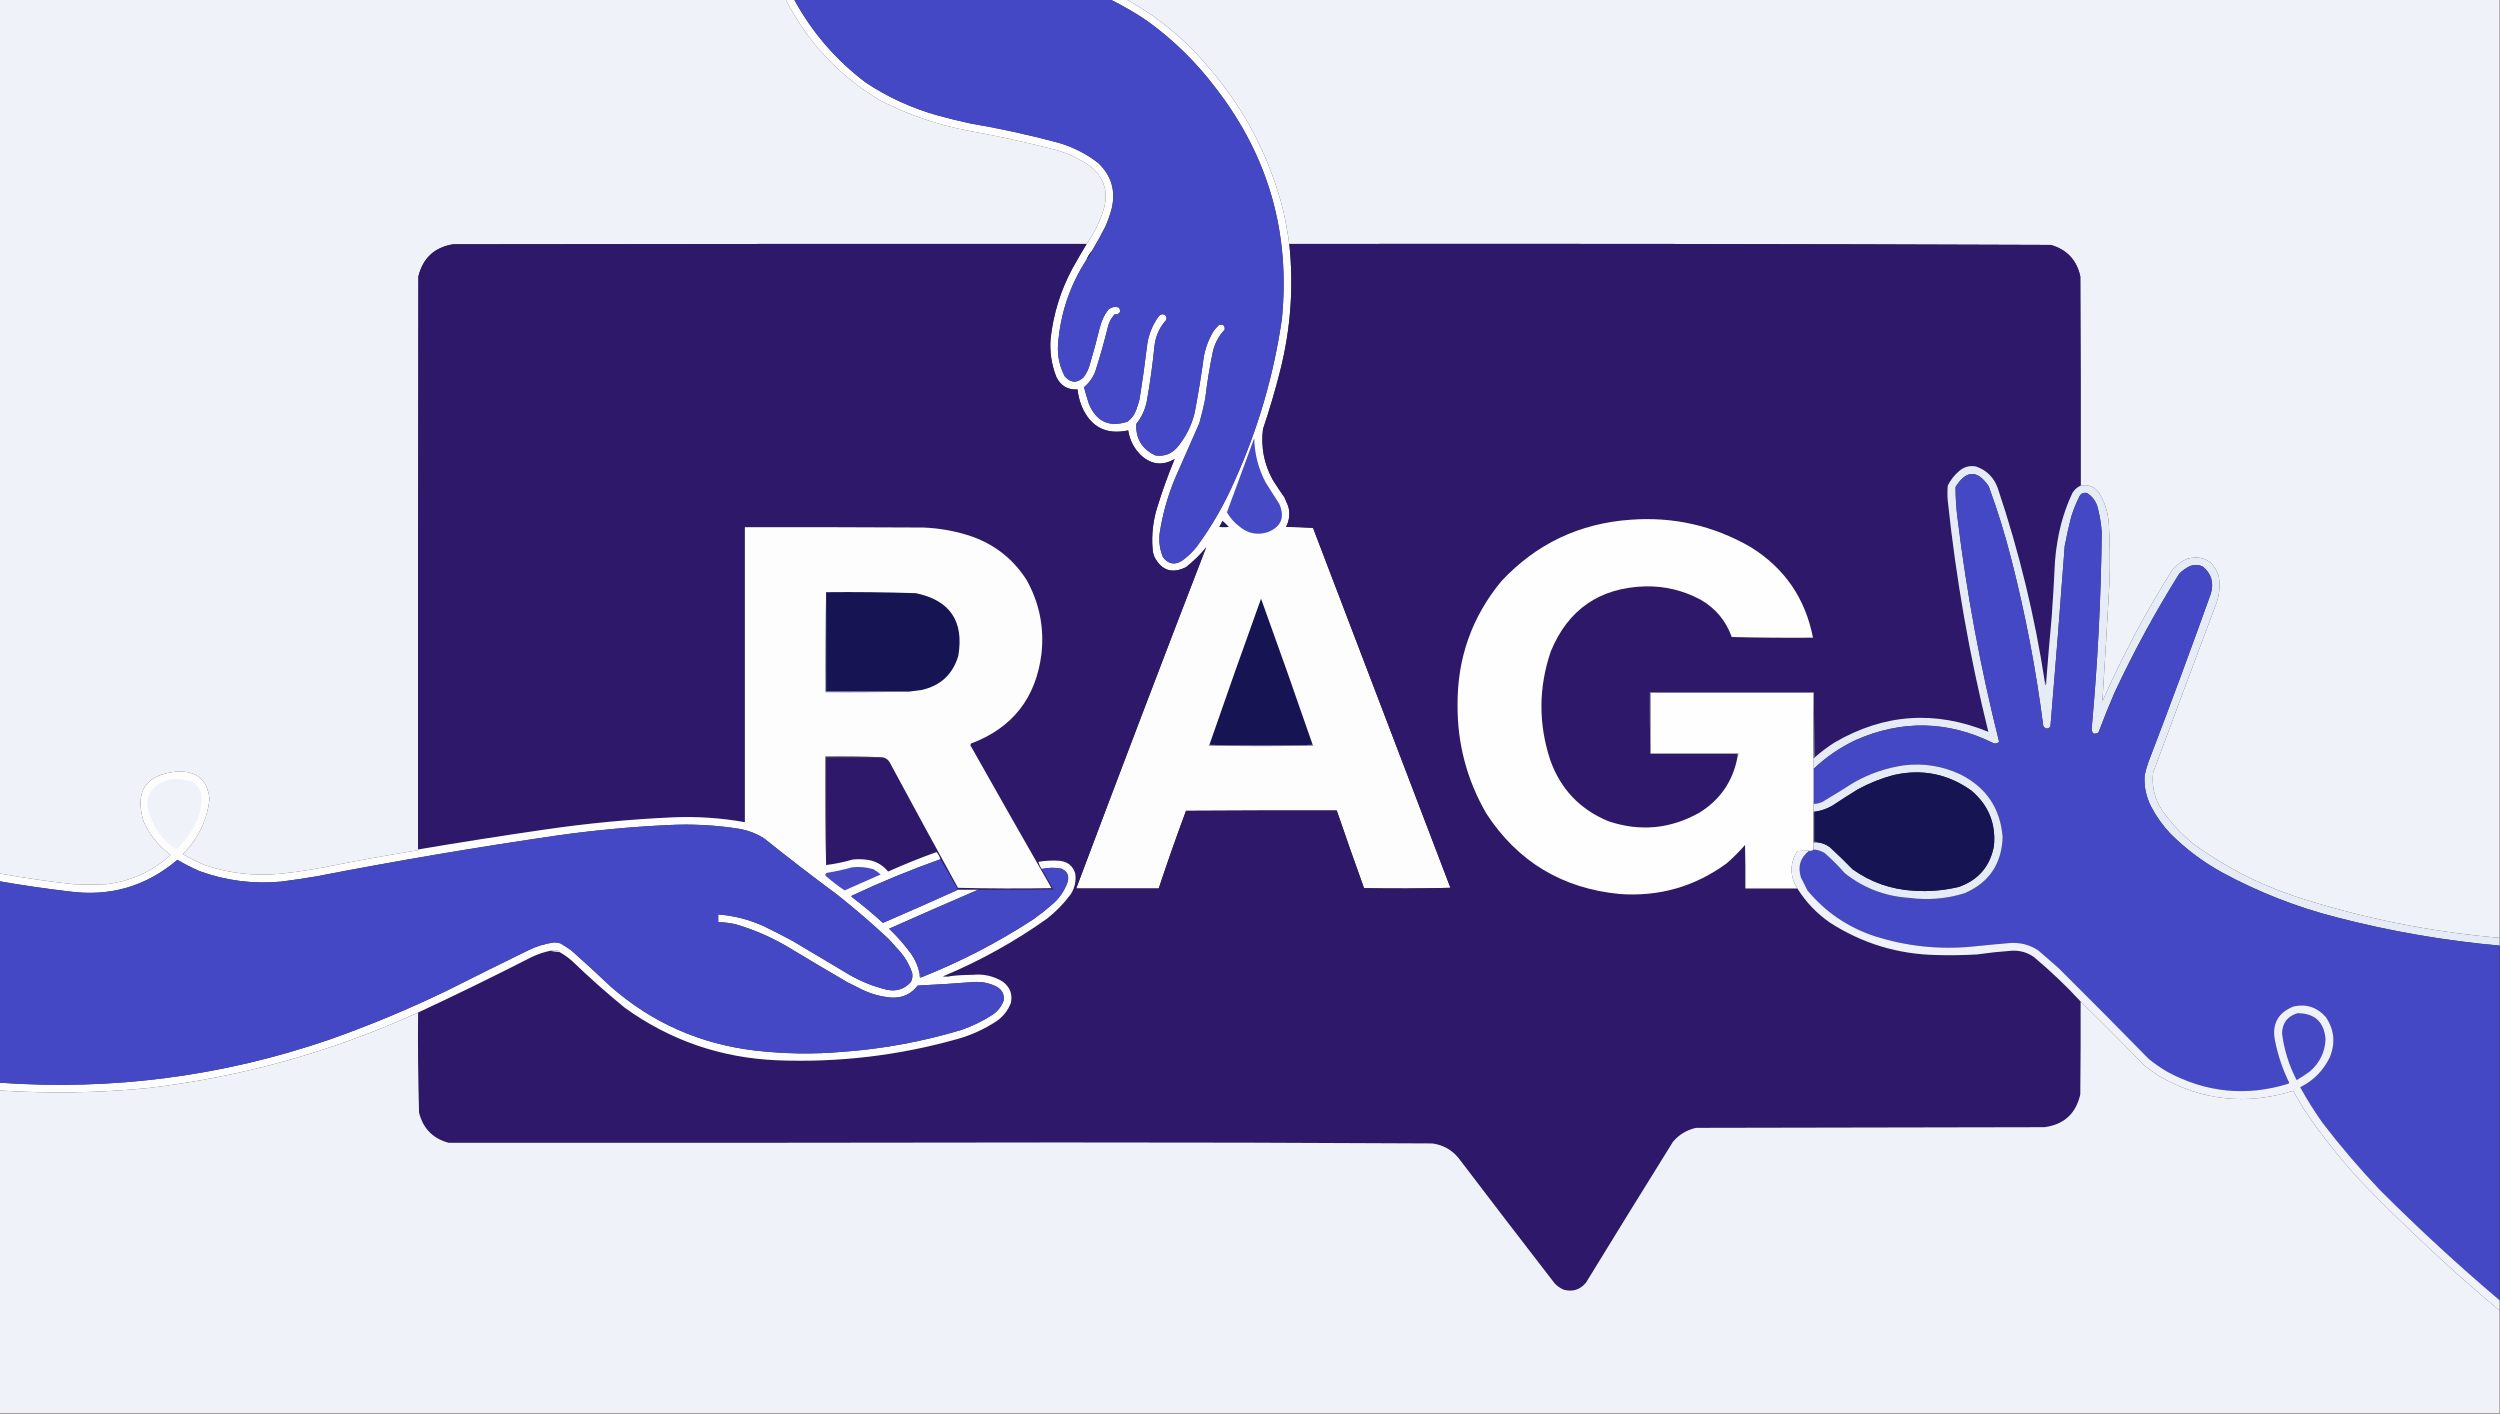 <?xml version="1.0" encoding="UTF-8"?>
<!DOCTYPE svg PUBLIC "-//W3C//DTD SVG 1.1//EN" "http://www.w3.org/Graphics/SVG/1.1/DTD/svg11.dtd">
<svg xmlns="http://www.w3.org/2000/svg" version="1.1" width="3848px" height="2176px" style="shape-rendering:geometricPrecision; text-rendering:geometricPrecision; image-rendering:optimizeQuality; fill-rule:evenodd; clip-rule:evenodd" xmlns:xlink="http://www.w3.org/1999/xlink">
<rect width="100%" height="100%" fill="#333333" stroke="none"/>
<g><path style="opacity:1" fill="#f0f2fa" d="M -0.5,-0.5 C 402.833,-0.5 806.167,-0.5 1209.5,-0.5C 1243.16,65.327 1291.82,117.161 1355.5,155C 1397.95,176.705 1442.61,192.039 1489.5,201C 1534.2,209.14 1578.54,218.807 1622.5,230C 1643.26,235.549 1662.26,244.549 1679.5,257C 1700.7,275.291 1706.87,297.791 1698,324.5C 1692.12,342.924 1683.62,359.924 1672.5,375.5C 1347.5,375.333 1022.5,375.5 697.5,376C 668.814,380.683 650.981,397.183 644,425.5C 643.5,719.5 643.333,1013.5 643.5,1307.5C 643.082,1308.22 642.416,1308.72 641.5,1309C 593.65,1316.77 545.983,1325.44 498.5,1335C 475.959,1339.2 453.292,1342.53 430.5,1345C 391.584,1348.64 353.584,1344.31 316.5,1332C 304.276,1327.22 292.609,1321.39 281.5,1314.5C 304.932,1291.13 318.599,1262.97 322.5,1230C 319.466,1200.81 303.132,1186.65 273.5,1187.5C 224.446,1191.71 206.946,1217.38 221,1264.5C 230.402,1285.24 244.235,1302.4 262.5,1316C 234.388,1341.39 201.388,1356.39 163.5,1361C 146.833,1361.67 130.167,1361.67 113.5,1361C 75.292,1356.85 37.292,1351.35 -0.5,1344.5C -0.5,896.167 -0.5,447.833 -0.5,-0.5 Z"/></g>
<g><path style="opacity:1" fill="#fdfdfe" d="M 1209.5,-0.5 C 1213.83,-0.5 1218.17,-0.5 1222.5,-0.5C 1249.9,49.754 1286.57,92.254 1332.5,127C 1367,149.957 1404.34,166.957 1444.5,178C 1460.72,182.472 1477.05,186.472 1493.5,190C 1538.3,197.626 1582.63,207.293 1626.5,219C 1650.06,225.449 1671.4,236.116 1690.5,251C 1710.88,270.477 1717.71,293.977 1711,321.5C 1708.6,330.381 1705.6,339.047 1702,347.5C 1695.32,360.876 1688.15,373.876 1680.5,386.5C 1677.08,390.323 1674.42,394.657 1672.5,399.5C 1646.67,439.314 1632.01,482.981 1628.5,530.5C 1627.43,547.889 1630.93,564.222 1639,579.5C 1648.37,589.747 1658.03,590.08 1668,580.5C 1672.05,575.058 1675.05,569.058 1677,562.5C 1682.8,542.949 1688.14,523.282 1693,503.5C 1695.43,493.804 1699.6,484.97 1705.5,477C 1710.44,472.568 1716.11,471.401 1722.5,473.5C 1725.82,480.389 1723.49,483.889 1715.5,484C 1711.18,488.797 1708.02,494.297 1706,500.5C 1700.11,524.412 1693.44,548.079 1686,571.5C 1682.23,581.24 1676.39,589.406 1668.5,596C 1670.74,604.481 1673.24,612.981 1676,621.5C 1687.56,649.005 1707.39,658.171 1735.5,649C 1741.87,644.284 1746.37,638.117 1749,630.5C 1750.87,625.228 1752.54,619.894 1754,614.5C 1758.58,585.925 1762.58,557.258 1766,528.5C 1768.56,513.486 1774.22,499.819 1783,487.5C 1786.83,482.786 1790.83,482.453 1795,486.5C 1795.67,488.5 1795.67,490.5 1795,492.5C 1784.77,503.84 1778.77,517.173 1777,532.5C 1774.12,561.326 1770.12,589.993 1765,618.5C 1762.34,631.154 1757,642.488 1749,652.5C 1747.88,675.055 1757.71,691.222 1778.5,701C 1791.92,702.875 1803.08,698.708 1812,688.5C 1825.22,672.722 1834.22,654.722 1839,634.5C 1844.41,605.953 1849.08,577.286 1853,548.5C 1855.65,534.525 1860.65,521.525 1868,509.5C 1870.46,506.035 1873.3,502.869 1876.5,500C 1882.79,498.622 1885.62,501.122 1885,507.5C 1876.15,516.865 1870.15,527.865 1867,540.5C 1861.88,564.979 1857.88,589.645 1855,614.5C 1852.47,626.944 1849.47,639.277 1846,651.5C 1833.67,679.5 1821.33,707.5 1809,735.5C 1797.55,762.848 1789.55,791.181 1785,820.5C 1783.46,833.322 1785.13,845.656 1790,857.5C 1798.18,868.336 1808.02,870.169 1819.5,863C 1827.96,856.872 1835.46,849.706 1842,841.5C 1865.49,809.547 1885.15,775.214 1901,738.5C 1936.51,659.629 1960.51,577.296 1973,491.5C 1986.29,359.427 1952.63,241.094 1872,136.5C 1841.75,96.254 1806.25,61.42 1765.5,32C 1747.59,19.878 1728.92,9.044 1709.5,-0.5C 1717.83,-0.5 1726.17,-0.5 1734.5,-0.5C 1782.99,26.459 1825.16,61.459 1861,104.5C 1916.05,168.248 1954.05,241.248 1975,323.5C 1978.86,340.72 1982.03,358.054 1984.5,375.5C 1991.33,440.62 1986.83,504.954 1971,568.5C 1963.24,599.52 1954.24,630.187 1944,660.5C 1940.66,688.141 1945.66,714.141 1959,738.5C 1964.75,747.672 1970.75,756.672 1977,765.5C 1979,770.167 1981,774.833 1983,779.5C 1985.83,790.499 1984.66,800.999 1979.5,811C 1993.41,811.176 2007.24,811.676 2021,812.5C 2091.4,997.183 2161.9,1181.85 2232.5,1366.5C 2188.17,1367.67 2143.84,1367.83 2099.5,1367C 2085.2,1327.27 2071.2,1287.44 2057.5,1247.5C 1980.17,1247.33 1902.83,1247.5 1825.5,1248C 1810.79,1287.62 1796.79,1327.45 1783.5,1367.5C 1741.17,1367.5 1698.83,1367.5 1656.5,1367.5C 1722.37,1192.21 1789.04,1017.21 1856.5,842.5C 1847.7,853.46 1837.37,863.627 1825.5,873C 1804.29,883.484 1788.12,878.318 1777,857.5C 1775.26,853.351 1774.26,849.017 1774,844.5C 1772.31,823.035 1774.65,802.035 1781,781.5C 1788.86,755.898 1797.86,730.898 1808,706.5C 1790.13,716.997 1773.29,715.497 1757.5,702C 1745.94,691.269 1738.94,678.103 1736.5,662.5C 1702.54,669.702 1678.71,657.368 1665,625.5C 1661.66,617.127 1659.49,608.461 1658.5,599.5C 1643.51,600.257 1632.68,593.924 1626,580.5C 1618.53,561.561 1615.53,541.894 1617,521.5C 1621.28,482.992 1632.61,446.658 1651,412.5C 1658.02,400.003 1665.19,387.669 1672.5,375.5C 1683.62,359.924 1692.12,342.924 1698,324.5C 1706.87,297.791 1700.7,275.291 1679.5,257C 1662.26,244.549 1643.26,235.549 1622.5,230C 1578.54,218.807 1534.2,209.14 1489.5,201C 1442.61,192.039 1397.95,176.705 1355.5,155C 1291.82,117.161 1243.16,65.327 1209.5,-0.5 Z"/></g>
<g><path style="opacity:1" fill="#4548c4" d="M 1222.5,-0.5 C 1384.83,-0.5 1547.17,-0.5 1709.5,-0.5C 1728.92,9.044 1747.59,19.878 1765.5,32C 1806.25,61.42 1841.75,96.254 1872,136.5C 1952.63,241.094 1986.29,359.427 1973,491.5C 1960.51,577.296 1936.51,659.629 1901,738.5C 1885.15,775.214 1865.49,809.547 1842,841.5C 1835.46,849.706 1827.96,856.872 1819.5,863C 1808.02,870.169 1798.18,868.336 1790,857.5C 1785.13,845.656 1783.46,833.322 1785,820.5C 1789.55,791.181 1797.55,762.848 1809,735.5C 1821.33,707.5 1833.67,679.5 1846,651.5C 1849.47,639.277 1852.47,626.944 1855,614.5C 1857.88,589.645 1861.88,564.979 1867,540.5C 1870.15,527.865 1876.15,516.865 1885,507.5C 1885.62,501.122 1882.79,498.622 1876.5,500C 1873.3,502.869 1870.46,506.035 1868,509.5C 1860.65,521.525 1855.65,534.525 1853,548.5C 1849.08,577.286 1844.41,605.953 1839,634.5C 1834.22,654.722 1825.22,672.722 1812,688.5C 1803.08,698.708 1791.92,702.875 1778.5,701C 1757.71,691.222 1747.88,675.055 1749,652.5C 1757,642.488 1762.34,631.154 1765,618.5C 1770.12,589.993 1774.12,561.326 1777,532.5C 1778.77,517.173 1784.77,503.84 1795,492.5C 1795.67,490.5 1795.67,488.5 1795,486.5C 1790.83,482.453 1786.83,482.786 1783,487.5C 1774.22,499.819 1768.56,513.486 1766,528.5C 1762.58,557.258 1758.58,585.925 1754,614.5C 1752.54,619.894 1750.87,625.228 1749,630.5C 1746.37,638.117 1741.87,644.284 1735.5,649C 1707.39,658.171 1687.56,649.005 1676,621.5C 1673.24,612.981 1670.74,604.481 1668.5,596C 1676.39,589.406 1682.23,581.24 1686,571.5C 1693.44,548.079 1700.11,524.412 1706,500.5C 1708.02,494.297 1711.18,488.797 1715.5,484C 1723.49,483.889 1725.82,480.389 1722.5,473.5C 1716.11,471.401 1710.44,472.568 1705.5,477C 1699.6,484.97 1695.43,493.804 1693,503.5C 1688.14,523.282 1682.8,542.949 1677,562.5C 1675.05,569.058 1672.05,575.058 1668,580.5C 1658.03,590.08 1648.37,589.747 1639,579.5C 1630.93,564.222 1627.43,547.889 1628.5,530.5C 1632.01,482.981 1646.67,439.314 1672.5,399.5C 1675.99,395.673 1678.66,391.34 1680.5,386.5C 1688.15,373.876 1695.32,360.876 1702,347.5C 1705.6,339.047 1708.6,330.381 1711,321.5C 1717.71,293.977 1710.88,270.477 1690.5,251C 1671.4,236.116 1650.06,225.449 1626.5,219C 1582.63,207.293 1538.3,197.626 1493.5,190C 1477.05,186.472 1460.72,182.472 1444.5,178C 1404.34,166.957 1367,149.957 1332.5,127C 1286.57,92.254 1249.9,49.754 1222.5,-0.5 Z"/></g>
<g><path style="opacity:1" fill="#f0f2fa" d="M 1734.5,-0.5 C 2438.83,-0.5 3143.17,-0.5 3847.5,-0.5C 3847.5,480.833 3847.5,962.167 3847.5,1443.5C 3739.29,1434.24 3633.62,1412.74 3530.5,1379C 3475.33,1360.25 3424.33,1333.92 3377.5,1300C 3358.55,1284.72 3342.05,1267.22 3328,1247.5C 3316.42,1229.84 3311.75,1210.51 3314,1189.5C 3345.8,1103.78 3377.8,1018.11 3410,932.5C 3416.08,917.615 3417.75,902.281 3415,886.5C 3406.8,862.819 3390.63,853.985 3366.5,860C 3357.88,863.955 3350.38,869.455 3344,876.5C 3303.07,941.342 3267.07,1009.01 3236,1079.5C 3239.98,1017.88 3243.64,956.212 3247,894.5C 3247.89,865.479 3247.56,836.479 3246,807.5C 3245.15,790.632 3240.49,774.965 3232,760.5C 3225.03,749.43 3215.2,745.097 3202.5,747.5C 3202.67,640.166 3202.5,532.833 3202,425.5C 3196.48,400.286 3181.31,384.119 3156.5,377C 2765.87,375.503 2375.2,375.003 1984.5,375.5C 1982.03,358.054 1978.86,340.72 1975,323.5C 1954.05,241.248 1916.05,168.248 1861,104.5C 1825.16,61.459 1782.99,26.459 1734.5,-0.5 Z"/></g>
<g><path style="opacity:1" fill="#2e186a" d="M 1672.5,375.5 C 1665.19,387.669 1658.02,400.003 1651,412.5C 1632.61,446.658 1621.28,482.992 1617,521.5C 1615.53,541.894 1618.53,561.561 1626,580.5C 1632.68,593.924 1643.51,600.257 1658.5,599.5C 1659.49,608.461 1661.66,617.127 1665,625.5C 1678.71,657.368 1702.54,669.702 1736.5,662.5C 1738.94,678.103 1745.94,691.269 1757.5,702C 1773.29,715.497 1790.13,716.997 1808,706.5C 1797.86,730.898 1788.86,755.898 1781,781.5C 1774.65,802.035 1772.31,823.035 1774,844.5C 1774.26,849.017 1775.26,853.351 1777,857.5C 1788.12,878.318 1804.29,883.484 1825.5,873C 1837.37,863.627 1847.7,853.46 1856.5,842.5C 1789.04,1017.21 1722.37,1192.21 1656.5,1367.5C 1698.83,1367.5 1741.17,1367.5 1783.5,1367.5C 1796.79,1327.45 1810.79,1287.62 1825.5,1248C 1902.83,1247.5 1980.17,1247.33 2057.5,1247.5C 2071.2,1287.44 2085.2,1327.27 2099.5,1367C 2143.84,1367.83 2188.17,1367.67 2232.5,1366.5C 2161.9,1181.85 2091.4,997.183 2021,812.5C 2007.24,811.676 1993.41,811.176 1979.5,811C 1984.66,800.999 1985.83,790.499 1983,779.5C 1981,774.833 1979,770.167 1977,765.5C 1970.75,756.672 1964.75,747.672 1959,738.5C 1945.66,714.141 1940.66,688.141 1944,660.5C 1954.24,630.187 1963.24,599.52 1971,568.5C 1986.83,504.954 1991.33,440.62 1984.5,375.5C 2375.2,375.003 2765.87,375.503 3156.5,377C 3181.31,384.119 3196.48,400.286 3202,425.5C 3202.5,532.833 3202.67,640.166 3202.5,747.5C 3197.28,749.876 3193.12,753.543 3190,758.5C 3178.92,782.087 3171.25,806.754 3167,832.5C 3165.08,843.091 3163.75,853.758 3163,864.5C 3161.68,892.857 3160.02,921.19 3158,949.5C 3154.93,982.825 3152.1,1016.16 3149.5,1049.5C 3148.83,1049.83 3148.17,1050.17 3147.5,1050.5C 3131.96,948.694 3107.8,849.028 3075,751.5C 3069.14,734.974 3057.97,723.807 3041.5,718C 3031.71,716.229 3023.05,718.562 3015.5,725C 3008.09,731.36 3002.25,738.86 2998,747.5C 2997.33,755.167 2997.33,762.833 2998,770.5C 3010.67,890.88 3031.5,1009.55 3060.5,1126.5C 2978.8,1092.95 2899.8,1098.45 2823.5,1143C 2812.9,1149.79 2802.9,1157.29 2793.5,1165.5C 2792.83,1132.17 2792.17,1098.83 2791.5,1065.5C 2707.5,1065.5 2623.5,1065.5 2539.5,1065.5C 2539.17,1097.34 2539.5,1129 2540.5,1160.5C 2585.17,1160.5 2629.83,1160.5 2674.5,1160.5C 2674.5,1161.83 2674.5,1163.17 2674.5,1164.5C 2667.63,1202.07 2647.97,1230.9 2615.5,1251C 2570.83,1276.02 2524.16,1280.36 2475.5,1264C 2431.66,1245.82 2401.82,1214.32 2386,1169.5C 2367.77,1113.67 2368.1,1058 2387,1002.5C 2413.83,937.728 2462.49,904.395 2533,902.5C 2562.96,902.032 2591.13,908.866 2617.5,923C 2640.6,936.265 2656.6,955.432 2665.5,980.5C 2707.16,981.5 2748.83,981.833 2790.5,981.5C 2778.77,920.953 2746.77,874.453 2694.5,842C 2637.29,809.021 2575.62,795.021 2509.5,800C 2430.69,805.661 2364.52,837.161 2311,894.5C 2265.65,949.361 2243.15,1012.69 2243.5,1084.5C 2243.04,1144.65 2257.87,1200.65 2288,1252.5C 2336.09,1326.14 2404.26,1367.3 2492.5,1376C 2553.45,1380.49 2608.45,1364.83 2657.5,1329C 2667.67,1320.17 2677.17,1310.67 2686,1300.5C 2686.5,1322.83 2686.67,1345.16 2686.5,1367.5C 2713.17,1367.5 2739.83,1367.5 2766.5,1367.5C 2779.53,1388.37 2796.2,1405.87 2816.5,1420C 2866.58,1452.28 2921.58,1468.94 2981.5,1470C 3002.18,1470.58 3022.84,1470.25 3043.5,1469C 3060.43,1466.58 3077.43,1464.75 3094.5,1463.5C 3107.74,1462.31 3119.74,1465.48 3130.5,1473C 3155.91,1494.24 3179.91,1517.07 3202.5,1541.5C 3202.67,1589.17 3202.5,1636.83 3202,1684.5C 3195.24,1714.27 3176.74,1731.1 3146.5,1735C 2967.83,1735.33 2789.17,1735.67 2610.5,1736C 2596.23,1739.22 2584.4,1746.38 2575,1757.5C 2530.08,1829.67 2485.42,1902 2441,1974.5C 2431.78,1985.35 2420.28,1988.85 2406.5,1985C 2401.39,1982.69 2396.89,1979.53 2393,1975.5C 2343.42,1911.35 2294.09,1847.01 2245,1782.5C 2234.5,1769.66 2221,1762.16 2204.5,1760C 2014.34,1758.9 1824.17,1758.4 1634,1758.5C 1319.5,1759 1005,1759.17 690.5,1759C 666.233,1752.4 651.066,1736.9 645,1712.5C 643.532,1661.2 643.032,1609.86 643.5,1558.5C 702.298,1531.1 760.631,1502.6 818.5,1473C 827.477,1468.73 836.81,1465.56 846.5,1463.5C 851.42,1464.45 856.42,1465.12 861.5,1465.5C 868.214,1469.37 874.547,1473.87 880.5,1479C 906.559,1504.17 933.559,1528.17 961.5,1551C 1031.41,1601.42 1109.75,1628.42 1196.5,1632C 1290.96,1635.69 1383.63,1624.69 1474.5,1599C 1495.57,1592.96 1515.24,1583.96 1533.5,1572C 1544.01,1564.83 1551.51,1555.33 1556,1543.5C 1558.69,1530.05 1554.52,1519.21 1543.5,1511C 1529.26,1502.25 1513.76,1498.75 1497,1500.5C 1485.45,1500.46 1473.95,1501.12 1462.5,1502.5C 1459.61,1502.81 1456.95,1502.47 1454.5,1501.5C 1510.26,1477.97 1562.59,1448.8 1611.5,1414C 1625.37,1403.13 1637.54,1390.63 1648,1376.5C 1654.28,1366.67 1656.61,1356 1655,1344.5C 1651.44,1332.95 1643.61,1326.45 1631.5,1325C 1620.43,1324.17 1609.43,1324.67 1598.5,1326.5C 1599.36,1330.55 1601.02,1334.21 1603.5,1337.5C 1609.36,1348.05 1615.36,1358.55 1621.5,1369C 1582.83,1369.5 1544.17,1369.67 1505.5,1369.5C 1495.17,1369.5 1484.83,1369.5 1474.5,1369.5C 1465.75,1353.67 1456.75,1338 1447.5,1322.5C 1446.27,1318.37 1444.27,1314.71 1441.5,1311.5C 1416.26,1320.54 1391.42,1330.54 1367,1341.5C 1357.85,1330.43 1346.01,1324.27 1331.5,1323C 1325.17,1322.33 1318.83,1322.33 1312.5,1323C 1299.05,1326.92 1285.39,1329.76 1271.5,1331.5C 1271.5,1276.17 1271.5,1220.83 1271.5,1165.5C 1299.83,1165.5 1328.17,1165.5 1356.5,1165.5C 1362.72,1165.88 1367.22,1168.88 1370,1174.5C 1404.58,1238.66 1439.41,1302.66 1474.5,1366.5C 1522.5,1367.67 1570.5,1367.83 1618.5,1367C 1576.55,1293.77 1534.89,1220.43 1493.5,1147C 1493.83,1146.17 1494.17,1145.33 1494.5,1144.5C 1558.33,1120.47 1594.5,1074.47 1603,1006.5C 1607.49,965.936 1599.82,927.936 1580,892.5C 1559.73,860.935 1531.9,838.769 1496.5,826C 1472.18,817.671 1447.18,813.005 1421.5,812C 1329.83,811.5 1238.17,811.333 1146.5,811.5C 1146.5,962.833 1146.5,1114.17 1146.5,1265.5C 1110.13,1259 1073.47,1256.5 1036.5,1258C 969.838,1260.97 903.504,1267.3 837.5,1277C 772.702,1286.41 708.035,1296.58 643.5,1307.5C 643.333,1013.5 643.5,719.5 644,425.5C 650.981,397.183 668.814,380.683 697.5,376C 1022.5,375.5 1347.5,375.333 1672.5,375.5 Z"/></g>
<g><path style="opacity:1" fill="#2b276a" d="M 1680.5,386.5 C 1678.66,391.34 1675.99,395.673 1672.5,399.5C 1674.42,394.657 1677.08,390.323 1680.5,386.5 Z"/></g>
<g><path style="opacity:1" fill="#4649c4" d="M 1930.5,674.5 C 1930.98,698.408 1936.81,721.075 1948,742.5C 1955,753.5 1962,764.5 1969,775.5C 1978.06,796.151 1972.23,810.651 1951.5,819C 1935.69,824.13 1921.36,821.463 1908.5,811C 1900.19,804.862 1893.52,797.362 1888.5,788.5C 1902.52,750.464 1916.52,712.464 1930.5,674.5 Z"/></g>
<g><path style="opacity:1" fill="#e6ecf5" d="M 3147.5,1050.5 C 3147.24,1051.98 3147.57,1053.31 3148.5,1054.5C 3149.45,1052.95 3149.79,1051.29 3149.5,1049.5C 3152.1,1016.16 3154.93,982.825 3158,949.5C 3160.02,921.19 3161.68,892.857 3163,864.5C 3163.75,853.758 3165.08,843.091 3167,832.5C 3171.25,806.754 3178.92,782.087 3190,758.5C 3193.12,753.543 3197.28,749.876 3202.5,747.5C 3215.2,745.097 3225.03,749.43 3232,760.5C 3240.49,774.965 3245.15,790.632 3246,807.5C 3247.56,836.479 3247.89,865.479 3247,894.5C 3243.64,956.212 3239.98,1017.88 3236,1079.5C 3267.07,1009.01 3303.07,941.342 3344,876.5C 3350.38,869.455 3357.88,863.955 3366.5,860C 3390.63,853.985 3406.8,862.819 3415,886.5C 3417.75,902.281 3416.08,917.615 3410,932.5C 3377.8,1018.11 3345.8,1103.78 3314,1189.5C 3311.75,1210.51 3316.42,1229.84 3328,1247.5C 3342.05,1267.22 3358.55,1284.72 3377.5,1300C 3424.33,1333.92 3475.33,1360.25 3530.5,1379C 3633.62,1412.74 3739.29,1434.24 3847.5,1443.5C 3847.5,1447.5 3847.5,1451.5 3847.5,1455.5C 3762.61,1447.89 3678.94,1433.39 3596.5,1412C 3534.99,1396.25 3476.33,1373.25 3420.5,1343C 3391.23,1326.94 3364.73,1307.11 3341,1283.5C 3329.04,1270.91 3319.04,1256.91 3311,1241.5C 3303.22,1226.4 3299.89,1210.4 3301,1193.5C 3302.53,1186.38 3304.53,1179.38 3307,1172.5C 3340.02,1086.42 3372.02,1000.09 3403,913.5C 3407.86,896.763 3403.7,882.93 3390.5,872C 3384.31,869.135 3377.98,868.801 3371.5,871C 3364.83,874.003 3359,878.169 3354,883.5C 3317.41,941.991 3284.41,1002.66 3255,1065.5C 3246.11,1085.94 3237.78,1106.61 3230,1127.5C 3223.25,1131.25 3219.75,1129.25 3219.5,1121.5C 3228.76,1020.7 3233.92,919.695 3235,818.5C 3233.94,804.938 3231.61,791.604 3228,778.5C 3224.99,770.172 3219.83,763.672 3212.5,759C 3206.56,757.581 3202.39,759.748 3200,765.5C 3195.22,775.181 3191.22,785.181 3188,795.5C 3184.19,810.401 3180.86,825.401 3178,840.5C 3171.16,933.193 3163.83,1025.86 3156,1118.5C 3151.93,1122.62 3148.26,1122.29 3145,1117.5C 3133.95,1031.14 3117.62,945.805 3096,861.5C 3086.35,823.243 3074.68,785.576 3061,748.5C 3043.57,722.883 3026.57,723.216 3010,749.5C 3009.94,765.548 3010.94,781.548 3013,797.5C 3027.17,913.656 3048.5,1028.32 3077,1141.5C 3074.79,1144.29 3071.96,1145.12 3068.5,1144C 2998.69,1109.31 2928.02,1107.65 2856.5,1139C 2832.37,1150.38 2810.71,1165.22 2791.5,1183.5C 2791.5,1177.83 2791.5,1172.17 2791.5,1166.5C 2792.49,1166.67 2793.16,1166.34 2793.5,1165.5C 2802.9,1157.29 2812.9,1149.79 2823.5,1143C 2899.8,1098.45 2978.8,1092.95 3060.5,1126.5C 3031.5,1009.55 3010.67,890.88 2998,770.5C 2997.33,762.833 2997.33,755.167 2998,747.5C 3002.25,738.86 3008.09,731.36 3015.5,725C 3023.05,718.562 3031.71,716.229 3041.5,718C 3057.97,723.807 3069.14,734.974 3075,751.5C 3107.8,849.028 3131.96,948.694 3147.5,1050.5 Z"/></g>
<g><path style="opacity:1" fill="#4548c4" d="M 3847.5,1455.5 C 3847.5,1637.5 3847.5,1819.5 3847.5,2001.5C 3783.85,1947.52 3722.35,1890.85 3663,1831.5C 3631.79,1798.64 3602.46,1764.3 3575,1728.5C 3562.5,1710.84 3551,1692.51 3540.5,1673.5C 3560.86,1663.31 3576.03,1647.97 3586,1627.5C 3595.03,1605.64 3593.03,1584.98 3580,1565.5C 3566.73,1550.41 3550.23,1544.91 3530.5,1549C 3505.65,1558.86 3496.15,1577.02 3502,1603.5C 3506.48,1625.43 3513.64,1646.43 3523.5,1666.5C 3523.29,1667.09 3522.96,1667.59 3522.5,1668C 3458.04,1687.91 3396.04,1681.91 3336.5,1650C 3326.31,1644.07 3316.64,1637.41 3307.5,1630C 3261.5,1583 3215.17,1536.33 3168.5,1490C 3158.17,1481 3147.83,1472 3137.5,1463C 3124.25,1454.17 3109.58,1450.34 3093.5,1451.5C 3074.15,1453.15 3054.82,1454.98 3035.5,1457C 2984.38,1461.84 2934.38,1456.51 2885.5,1441C 2844.16,1427.29 2809.66,1403.79 2782,1370.5C 2778.67,1363.83 2775.33,1357.17 2772,1350.5C 2766.86,1333.76 2771.03,1320.1 2784.5,1309.5C 2787.39,1310.01 2789.72,1309.34 2791.5,1307.5C 2797.57,1308.02 2803.24,1309.86 2808.5,1313C 2819.5,1322.67 2829.83,1333 2839.5,1344C 2868.4,1366.93 2901.4,1379.6 2938.5,1382C 2967.38,1385.84 2995.72,1383.51 3023.5,1375C 3061.36,1358.84 3081.02,1330.01 3082.5,1288.5C 3078.88,1244.07 3057.21,1211.9 3017.5,1192C 2989.89,1179.01 2960.89,1174.34 2930.5,1178C 2902.78,1182.02 2876.78,1191.02 2852.5,1205C 2837,1214.92 2821.33,1224.58 2805.5,1234C 2801.03,1236.08 2796.36,1237.24 2791.5,1237.5C 2791.5,1219.5 2791.5,1201.5 2791.5,1183.5C 2810.71,1165.22 2832.37,1150.38 2856.5,1139C 2928.02,1107.65 2998.69,1109.31 3068.5,1144C 3071.96,1145.12 3074.79,1144.29 3077,1141.5C 3048.5,1028.32 3027.17,913.656 3013,797.5C 3010.94,781.548 3009.94,765.548 3010,749.5C 3026.57,723.216 3043.57,722.883 3061,748.5C 3074.68,785.576 3086.35,823.243 3096,861.5C 3117.62,945.805 3133.95,1031.14 3145,1117.5C 3148.26,1122.29 3151.93,1122.62 3156,1118.5C 3163.83,1025.86 3171.16,933.193 3178,840.5C 3180.86,825.401 3184.19,810.401 3188,795.5C 3191.22,785.181 3195.22,775.181 3200,765.5C 3202.39,759.748 3206.56,757.581 3212.5,759C 3219.83,763.672 3224.99,770.172 3228,778.5C 3231.61,791.604 3233.94,804.938 3235,818.5C 3233.92,919.695 3228.76,1020.7 3219.5,1121.5C 3219.75,1129.25 3223.25,1131.25 3230,1127.5C 3237.78,1106.61 3246.11,1085.94 3255,1065.5C 3284.41,1002.66 3317.41,941.991 3354,883.5C 3359,878.169 3364.83,874.003 3371.5,871C 3377.98,868.801 3384.31,869.135 3390.5,872C 3403.7,882.93 3407.86,896.763 3403,913.5C 3372.02,1000.09 3340.02,1086.42 3307,1172.5C 3304.53,1179.38 3302.53,1186.38 3301,1193.5C 3299.89,1210.4 3303.22,1226.4 3311,1241.5C 3319.04,1256.91 3329.04,1270.91 3341,1283.5C 3364.73,1307.11 3391.23,1326.94 3420.5,1343C 3476.33,1373.25 3534.99,1396.25 3596.5,1412C 3678.94,1433.39 3762.61,1447.89 3847.5,1455.5 Z"/></g>
<g><path style="opacity:1" fill="#fefefe" d="M 2674.5,1164.5 C 2675.45,1163.08 2675.78,1161.41 2675.5,1159.5C 2630.5,1159.5 2585.5,1159.5 2540.5,1159.5C 2540.5,1128.5 2540.5,1097.5 2540.5,1066.5C 2624.17,1066.5 2707.83,1066.5 2791.5,1066.5C 2791.5,1099.83 2791.5,1133.17 2791.5,1166.5C 2791.5,1172.17 2791.5,1177.83 2791.5,1183.5C 2791.5,1201.5 2791.5,1219.5 2791.5,1237.5C 2791.5,1241.5 2791.5,1245.5 2791.5,1249.5C 2791.5,1265.17 2791.5,1280.83 2791.5,1296.5C 2791.5,1300.17 2791.5,1303.83 2791.5,1307.5C 2789.72,1309.34 2787.39,1310.01 2784.5,1309.5C 2778.49,1309.33 2772.49,1309.5 2766.5,1310C 2754.57,1329.12 2754.57,1348.29 2766.5,1367.5C 2739.83,1367.5 2713.17,1367.5 2686.5,1367.5C 2686.67,1345.16 2686.5,1322.83 2686,1300.5C 2677.17,1310.67 2667.67,1320.17 2657.5,1329C 2608.45,1364.83 2553.45,1380.49 2492.5,1376C 2404.26,1367.3 2336.09,1326.14 2288,1252.5C 2257.87,1200.65 2243.04,1144.65 2243.5,1084.5C 2243.15,1012.69 2265.65,949.361 2311,894.5C 2364.52,837.161 2430.69,805.661 2509.5,800C 2575.62,795.021 2637.29,809.021 2694.5,842C 2746.77,874.453 2778.77,920.953 2790.5,981.5C 2748.83,981.833 2707.16,981.5 2665.5,980.5C 2656.6,955.432 2640.6,936.265 2617.5,923C 2591.13,908.866 2562.96,902.032 2533,902.5C 2462.49,904.395 2413.83,937.728 2387,1002.5C 2368.1,1058 2367.77,1113.67 2386,1169.5C 2401.82,1214.32 2431.66,1245.82 2475.5,1264C 2524.16,1280.36 2570.83,1276.02 2615.5,1251C 2647.97,1230.9 2667.63,1202.07 2674.5,1164.5 Z"/></g>
<g><path style="opacity:1" fill="#211d5d" d="M 1881.5,801.5 C 1884.89,804.385 1888.22,807.552 1891.5,811C 1886.5,811.667 1881.5,811.667 1876.5,811C 1878.43,807.924 1880.09,804.758 1881.5,801.5 Z"/></g>
<g><path style="opacity:1" fill="#fdfdfe" d="M 1356.5,1165.5 C 1328,1164.5 1299.34,1164.17 1270.5,1164.5C 1270.17,1220.34 1270.5,1276 1271.5,1331.5C 1285.39,1329.76 1299.05,1326.92 1312.5,1323C 1318.83,1322.33 1325.17,1322.33 1331.5,1323C 1346.01,1324.27 1357.85,1330.43 1367,1341.5C 1391.42,1330.54 1416.26,1320.54 1441.5,1311.5C 1444.27,1314.71 1446.27,1318.37 1447.5,1322.5C 1401.21,1338.99 1355.87,1357.65 1311.5,1378.5C 1310.48,1379 1310.31,1379.67 1311,1380.5C 1327.57,1393.12 1343.57,1406.46 1359,1420.5C 1397.73,1403.77 1436.23,1386.77 1474.5,1369.5C 1484.83,1369.5 1495.17,1369.5 1505.5,1369.5C 1459.86,1389.14 1414.19,1409.14 1368.5,1429.5C 1380.84,1441.23 1392.01,1453.89 1402,1467.5C 1408.7,1476.9 1413.2,1487.24 1415.5,1498.5C 1415.19,1500.92 1415.53,1503.26 1416.5,1505.5C 1417.11,1505.38 1417.44,1505.04 1417.5,1504.5C 1478.32,1480.43 1535.98,1450.59 1590.5,1415C 1600.2,1408.15 1609.53,1400.82 1618.5,1393C 1629.76,1383.63 1637.93,1372.13 1643,1358.5C 1646.15,1348.31 1642.98,1341.15 1633.5,1337C 1623.47,1335.09 1613.47,1335.26 1603.5,1337.5C 1601.02,1334.21 1599.36,1330.55 1598.5,1326.5C 1609.43,1324.67 1620.43,1324.17 1631.5,1325C 1643.61,1326.45 1651.44,1332.95 1655,1344.5C 1656.61,1356 1654.28,1366.67 1648,1376.5C 1637.54,1390.63 1625.37,1403.13 1611.5,1414C 1562.59,1448.8 1510.26,1477.97 1454.5,1501.5C 1453.53,1501.99 1452.53,1502.49 1451.5,1503C 1455.36,1503.81 1459.02,1503.64 1462.5,1502.5C 1473.95,1501.12 1485.45,1500.46 1497,1500.5C 1513.76,1498.75 1529.26,1502.25 1543.5,1511C 1554.52,1519.21 1558.69,1530.05 1556,1543.5C 1551.51,1555.33 1544.01,1564.83 1533.5,1572C 1515.24,1583.96 1495.57,1592.96 1474.5,1599C 1383.63,1624.69 1290.96,1635.69 1196.5,1632C 1109.75,1628.42 1031.41,1601.42 961.5,1551C 933.559,1528.17 906.559,1504.17 880.5,1479C 874.547,1473.87 868.214,1469.37 861.5,1465.5C 860.942,1464.21 859.942,1463.38 858.5,1463C 854.311,1462.19 850.311,1462.35 846.5,1463.5C 836.81,1465.56 827.477,1468.73 818.5,1473C 760.631,1502.6 702.298,1531.1 643.5,1558.5C 510.376,1619.15 371.042,1657.98 225.5,1675C 150.268,1682.23 74.934,1683.4 -0.5,1678.5C -0.5,1674.5 -0.5,1670.5 -0.5,1666.5C 173.436,1678.77 342.769,1656.6 507.5,1600C 568.866,1578.32 628.866,1553.32 687.5,1525C 729.043,1504.06 770.71,1483.4 812.5,1463C 825.326,1456.61 838.826,1452.45 853,1450.5C 856.235,1450.58 859.402,1451.08 862.5,1452C 868.337,1455.42 874.004,1459.08 879.5,1463C 900.133,1481.3 920.467,1499.96 940.5,1519C 1004.08,1574.45 1078.08,1607.11 1162.5,1617C 1207.09,1622.18 1251.76,1622.85 1296.5,1619C 1359.18,1614.49 1420.51,1603.15 1480.5,1585C 1497.12,1579.19 1512.79,1571.52 1527.5,1562C 1535.86,1556.44 1541.69,1548.94 1545,1539.5C 1545.9,1530.47 1542.4,1523.63 1534.5,1519C 1523.56,1513.29 1511.89,1510.79 1499.5,1511.5C 1470.54,1513.76 1441.54,1515.59 1412.5,1517C 1402.39,1530.27 1388.89,1536.44 1372,1535.5C 1356.07,1534.19 1340.91,1530.03 1326.5,1523C 1319.17,1519.33 1311.83,1515.67 1304.5,1512C 1274,1494.25 1243.67,1476.25 1213.5,1458C 1188.26,1443.05 1161.59,1431.38 1133.5,1423C 1124.32,1420.69 1114.98,1419.52 1105.5,1419.5C 1105.5,1415.5 1105.5,1411.5 1105.5,1407.5C 1130.23,1409.43 1153.9,1415.6 1176.5,1426C 1190.99,1433.08 1205.32,1440.41 1219.5,1448C 1249.17,1465.67 1278.83,1483.33 1308.5,1501C 1325.87,1510.86 1344.21,1518.19 1363.5,1523C 1378.73,1526.78 1391.57,1522.95 1402,1511.5C 1404.27,1507.07 1404.94,1502.4 1404,1497.5C 1400.07,1485.63 1394.07,1474.97 1386,1465.5C 1380,1458.83 1374,1452.17 1368,1445.5C 1342.38,1421.54 1315.88,1398.71 1288.5,1377C 1250.29,1348.73 1212.63,1319.73 1175.5,1290C 1164.4,1283.12 1152.4,1278.45 1139.5,1276C 1102.4,1269.98 1065.07,1267.98 1027.5,1270C 970.576,1272.72 913.909,1278.05 857.5,1286C 733.252,1304.1 609.585,1325.1 486.5,1349C 468.548,1352.04 450.548,1354.71 432.5,1357C 389.59,1360.94 347.923,1355.6 307.5,1341C 295.626,1335.81 284.126,1329.98 273,1323.5C 224.671,1364.55 168.838,1380.72 105.5,1372C 70.008,1367.81 34.675,1362.64 -0.5,1356.5C -0.5,1352.5 -0.5,1348.5 -0.5,1344.5C 37.292,1351.35 75.292,1356.85 113.5,1361C 130.167,1361.67 146.833,1361.67 163.5,1361C 201.388,1356.39 234.388,1341.39 262.5,1316C 244.235,1302.4 230.402,1285.24 221,1264.5C 206.946,1217.38 224.446,1191.71 273.5,1187.5C 303.132,1186.65 319.466,1200.81 322.5,1230C 318.599,1262.97 304.932,1291.13 281.5,1314.5C 292.609,1321.39 304.276,1327.22 316.5,1332C 353.584,1344.31 391.584,1348.64 430.5,1345C 453.292,1342.53 475.959,1339.2 498.5,1335C 545.983,1325.44 593.65,1316.77 641.5,1309C 642.416,1308.72 643.082,1308.22 643.5,1307.5C 708.035,1296.58 772.702,1286.41 837.5,1277C 903.504,1267.3 969.838,1260.97 1036.5,1258C 1073.47,1256.5 1110.13,1259 1146.5,1265.5C 1146.5,1114.17 1146.5,962.833 1146.5,811.5C 1238.17,811.333 1329.83,811.5 1421.5,812C 1447.18,813.005 1472.18,817.671 1496.5,826C 1531.9,838.769 1559.73,860.935 1580,892.5C 1599.82,927.936 1607.49,965.936 1603,1006.5C 1594.5,1074.47 1558.33,1120.47 1494.5,1144.5C 1494.17,1145.33 1493.83,1146.17 1493.5,1147C 1534.89,1220.43 1576.55,1293.77 1618.5,1367C 1570.5,1367.83 1522.5,1367.67 1474.5,1366.5C 1439.41,1302.66 1404.58,1238.66 1370,1174.5C 1367.22,1168.88 1362.72,1165.88 1356.5,1165.5 Z"/></g>
<g><path style="opacity:1" fill="#161453" d="M 1271.5,911.5 C 1317.53,911.041 1363.53,911.541 1409.5,913C 1462.26,923.986 1484.09,956.152 1475,1009.5C 1466.48,1038.02 1447.65,1055.52 1418.5,1062C 1412.18,1062.97 1405.84,1063.81 1399.5,1064.5C 1356.83,1064.5 1314.17,1064.5 1271.5,1064.5C 1271.5,1013.5 1271.5,962.5 1271.5,911.5 Z"/></g>
<g><path style="opacity:1" fill="#171453" d="M 2020.5,1146.5 C 1967.5,1147.83 1914.5,1147.83 1861.5,1146.5C 1887.48,1071.41 1913.98,996.412 1941,921.5C 1968.07,996.298 1994.57,1071.3 2020.5,1146.5 Z"/></g>
<g><path style="opacity:1" fill="#717299" d="M 3149.5,1049.5 C 3149.79,1051.29 3149.45,1052.95 3148.5,1054.5C 3147.57,1053.31 3147.24,1051.98 3147.5,1050.5C 3148.17,1050.17 3148.83,1049.83 3149.5,1049.5 Z"/></g>
<g><path style="opacity:1" fill="#6f6e94" d="M 1271.5,911.5 C 1271.5,962.5 1271.5,1013.5 1271.5,1064.5C 1314.17,1064.5 1356.83,1064.5 1399.5,1064.5C 1356.67,1065.5 1313.67,1065.83 1270.5,1065.5C 1270.17,1014 1270.5,962.664 1271.5,911.5 Z"/></g>
<g><path style="opacity:1" fill="#a7a6be" d="M 2791.5,1065.5 C 2791.5,1065.83 2791.5,1066.17 2791.5,1066.5C 2707.83,1066.5 2624.17,1066.5 2540.5,1066.5C 2540.5,1097.5 2540.5,1128.5 2540.5,1159.5C 2540.5,1159.83 2540.5,1160.17 2540.5,1160.5C 2539.5,1129 2539.17,1097.34 2539.5,1065.5C 2623.5,1065.5 2707.5,1065.5 2791.5,1065.5 Z"/></g>
<g><path style="opacity:1" fill="#6d6c94" d="M 2791.5,1065.5 C 2792.17,1098.83 2792.83,1132.17 2793.5,1165.5C 2793.16,1166.34 2792.49,1166.67 2791.5,1166.5C 2791.5,1133.17 2791.5,1099.83 2791.5,1066.5C 2791.5,1066.17 2791.5,1065.83 2791.5,1065.5 Z"/></g>
<g><path style="opacity:1" fill="#51507e" d="M 1861.5,1146.5 C 1914.5,1147.83 1967.5,1147.83 2020.5,1146.5C 2021.04,1146.56 2021.38,1146.89 2021.5,1147.5C 1967.83,1148.83 1914.17,1148.83 1860.5,1147.5C 1860.62,1146.89 1860.96,1146.56 1861.5,1146.5 Z"/></g>
<g><path style="opacity:1" fill="#c1c1d2" d="M 2540.5,1160.5 C 2540.5,1160.17 2540.5,1159.83 2540.5,1159.5C 2585.5,1159.5 2630.5,1159.5 2675.5,1159.5C 2675.78,1161.41 2675.45,1163.08 2674.5,1164.5C 2674.5,1163.17 2674.5,1161.83 2674.5,1160.5C 2629.83,1160.5 2585.17,1160.5 2540.5,1160.5 Z"/></g>
<g><path style="opacity:1" fill="#7b7a9f" d="M 1356.5,1165.5 C 1328.17,1165.5 1299.83,1165.5 1271.5,1165.5C 1271.5,1220.83 1271.5,1276.17 1271.5,1331.5C 1270.5,1276 1270.17,1220.34 1270.5,1164.5C 1299.34,1164.17 1328,1164.5 1356.5,1165.5 Z"/></g>
<g><path style="opacity:1" fill="#e6ecf5" d="M 2791.5,1307.5 C 2791.5,1303.83 2791.5,1300.17 2791.5,1296.5C 2793.5,1296.5 2795.5,1296.5 2797.5,1296.5C 2804.48,1297.32 2810.81,1299.82 2816.5,1304C 2828.52,1315.03 2840.19,1326.36 2851.5,1338C 2879.52,1357.99 2910.85,1368.99 2945.5,1371C 2969.17,1372.6 2992.5,1370.6 3015.5,1365C 3045.13,1354.36 3062.96,1333.53 3069,1302.5C 3072.4,1268.03 3060.9,1239.53 3034.5,1217C 2998.3,1191.06 2958.3,1183.06 2914.5,1193C 2895.29,1198.18 2876.96,1205.51 2859.5,1215C 2846.33,1223.08 2833.33,1231.42 2820.5,1240C 2811.79,1245.07 2802.46,1248.24 2792.5,1249.5C 2792.17,1249.5 2791.83,1249.5 2791.5,1249.5C 2791.5,1245.5 2791.5,1241.5 2791.5,1237.5C 2796.36,1237.24 2801.03,1236.08 2805.5,1234C 2821.33,1224.58 2837,1214.92 2852.5,1205C 2876.78,1191.02 2902.78,1182.02 2930.5,1178C 2960.89,1174.34 2989.89,1179.01 3017.5,1192C 3057.21,1211.9 3078.88,1244.07 3082.5,1288.5C 3081.02,1330.01 3061.36,1358.84 3023.5,1375C 2995.72,1383.51 2967.38,1385.84 2938.5,1382C 2901.4,1379.6 2868.4,1366.93 2839.5,1344C 2829.83,1333 2819.5,1322.67 2808.5,1313C 2803.24,1309.86 2797.57,1308.02 2791.5,1307.5 Z"/></g>
<g><path style="opacity:1" fill="#161453" d="M 2797.5,1296.5 C 2796.08,1295.55 2794.41,1295.22 2792.5,1295.5C 2792.5,1280.17 2792.5,1264.83 2792.5,1249.5C 2802.46,1248.24 2811.79,1245.07 2820.5,1240C 2833.33,1231.42 2846.33,1223.08 2859.5,1215C 2876.96,1205.51 2895.29,1198.18 2914.5,1193C 2958.3,1183.06 2998.3,1191.06 3034.5,1217C 3060.9,1239.53 3072.4,1268.03 3069,1302.5C 3062.96,1333.53 3045.13,1354.36 3015.5,1365C 2992.5,1370.6 2969.17,1372.6 2945.5,1371C 2910.85,1368.99 2879.52,1357.99 2851.5,1338C 2840.19,1326.36 2828.52,1315.03 2816.5,1304C 2810.81,1299.82 2804.48,1297.32 2797.5,1296.5 Z"/></g>
<g><path style="opacity:1" fill="#f0f2fa" d="M 263.5,1199.5 C 273.31,1198.93 282.977,1199.76 292.5,1202C 301.705,1205.89 307.539,1212.72 310,1222.5C 311.172,1238.32 308.172,1253.32 301,1267.5C 293.257,1282.4 283.424,1295.74 271.5,1307.5C 249.123,1292.73 234.623,1272.4 228,1246.5C 224.439,1229.8 229.606,1216.64 243.5,1207C 249.885,1203.38 256.552,1200.88 263.5,1199.5 Z"/></g>
<g><path style="opacity:1" fill="#717097" d="M 2791.5,1249.5 C 2791.83,1249.5 2792.17,1249.5 2792.5,1249.5C 2792.5,1264.83 2792.5,1280.17 2792.5,1295.5C 2794.41,1295.22 2796.08,1295.55 2797.5,1296.5C 2795.5,1296.5 2793.5,1296.5 2791.5,1296.5C 2791.5,1280.83 2791.5,1265.17 2791.5,1249.5 Z"/></g>
<g><path style="opacity:1" fill="#4548c4" d="M -0.5,1666.5 C -0.5,1563.17 -0.5,1459.83 -0.5,1356.5C 34.675,1362.64 70.008,1367.81 105.5,1372C 168.838,1380.72 224.671,1364.55 273,1323.5C 284.126,1329.98 295.626,1335.81 307.5,1341C 347.923,1355.6 389.59,1360.94 432.5,1357C 450.548,1354.71 468.548,1352.04 486.5,1349C 609.585,1325.1 733.252,1304.1 857.5,1286C 913.909,1278.05 970.576,1272.72 1027.5,1270C 1065.07,1267.98 1102.4,1269.98 1139.5,1276C 1152.4,1278.45 1164.4,1283.12 1175.5,1290C 1212.63,1319.73 1250.29,1348.73 1288.5,1377C 1315.88,1398.71 1342.38,1421.54 1368,1445.5C 1374,1452.17 1380,1458.83 1386,1465.5C 1394.07,1474.97 1400.07,1485.63 1404,1497.5C 1404.94,1502.4 1404.27,1507.07 1402,1511.5C 1391.57,1522.95 1378.73,1526.78 1363.5,1523C 1344.21,1518.19 1325.87,1510.86 1308.5,1501C 1278.83,1483.33 1249.17,1465.67 1219.5,1448C 1205.32,1440.41 1190.99,1433.08 1176.5,1426C 1153.9,1415.6 1130.23,1409.43 1105.5,1407.5C 1105.5,1411.5 1105.5,1415.5 1105.5,1419.5C 1114.98,1419.52 1124.32,1420.69 1133.5,1423C 1161.59,1431.38 1188.26,1443.05 1213.5,1458C 1243.67,1476.25 1274,1494.25 1304.5,1512C 1311.83,1515.67 1319.17,1519.33 1326.5,1523C 1340.91,1530.03 1356.07,1534.19 1372,1535.5C 1388.89,1536.44 1402.39,1530.27 1412.5,1517C 1441.54,1515.59 1470.54,1513.76 1499.5,1511.5C 1511.89,1510.79 1523.56,1513.29 1534.5,1519C 1542.4,1523.63 1545.9,1530.47 1545,1539.5C 1541.69,1548.94 1535.86,1556.44 1527.5,1562C 1512.79,1571.52 1497.12,1579.19 1480.5,1585C 1420.51,1603.15 1359.18,1614.49 1296.5,1619C 1251.76,1622.85 1207.09,1622.18 1162.5,1617C 1078.08,1607.11 1004.08,1574.45 940.5,1519C 920.467,1499.96 900.133,1481.3 879.5,1463C 874.004,1459.08 868.337,1455.42 862.5,1452C 859.402,1451.08 856.235,1450.58 853,1450.5C 838.826,1452.45 825.326,1456.61 812.5,1463C 770.71,1483.4 729.043,1504.06 687.5,1525C 628.866,1553.32 568.866,1578.32 507.5,1600C 342.769,1656.6 173.436,1678.77 -0.5,1666.5 Z"/></g>
<g><path style="opacity:1" fill="#f0f2fa" d="M 2784.5,1309.5 C 2771.03,1320.1 2766.86,1333.76 2772,1350.5C 2775.33,1357.17 2778.67,1363.83 2782,1370.5C 2809.66,1403.79 2844.16,1427.29 2885.5,1441C 2934.38,1456.51 2984.38,1461.84 3035.5,1457C 3054.82,1454.98 3074.15,1453.15 3093.5,1451.5C 3109.58,1450.34 3124.25,1454.17 3137.5,1463C 3147.83,1472 3158.17,1481 3168.5,1490C 3215.17,1536.33 3261.5,1583 3307.5,1630C 3316.64,1637.41 3326.31,1644.07 3336.5,1650C 3396.04,1681.91 3458.04,1687.91 3522.5,1668C 3522.96,1667.59 3523.29,1667.09 3523.5,1666.5C 3513.64,1646.43 3506.48,1625.43 3502,1603.5C 3496.15,1577.02 3505.65,1558.86 3530.5,1549C 3550.23,1544.91 3566.73,1550.41 3580,1565.5C 3593.03,1584.98 3595.03,1605.64 3586,1627.5C 3576.03,1647.97 3560.86,1663.31 3540.5,1673.5C 3551,1692.51 3562.5,1710.84 3575,1728.5C 3602.46,1764.3 3631.79,1798.64 3663,1831.5C 3722.35,1890.85 3783.85,1947.52 3847.5,2001.5C 3847.5,2006.83 3847.5,2012.17 3847.5,2017.5C 3773.14,1954.99 3701.97,1888.65 3634,1818.5C 3601.28,1783.13 3571.62,1745.46 3545,1705.5C 3539.96,1696.58 3534.79,1687.75 3529.5,1679C 3458.08,1701.47 3389.74,1694.14 3324.5,1657C 3316.22,1651.72 3308.22,1646.06 3300.5,1640C 3268.38,1606.71 3235.71,1573.88 3202.5,1541.5C 3179.91,1517.07 3155.91,1494.24 3130.5,1473C 3119.74,1465.48 3107.74,1462.31 3094.5,1463.5C 3077.43,1464.75 3060.43,1466.58 3043.5,1469C 3022.84,1470.25 3002.18,1470.58 2981.5,1470C 2921.58,1468.94 2866.58,1452.28 2816.5,1420C 2796.2,1405.87 2779.53,1388.37 2766.5,1367.5C 2754.57,1348.29 2754.57,1329.12 2766.5,1310C 2772.49,1309.5 2778.49,1309.33 2784.5,1309.5 Z"/></g>
<g><path style="opacity:1" fill="#4548c4" d="M 1447.5,1322.5 C 1456.75,1338 1465.75,1353.67 1474.5,1369.5C 1436.23,1386.77 1397.73,1403.77 1359,1420.5C 1343.57,1406.46 1327.57,1393.12 1311,1380.5C 1310.31,1379.67 1310.48,1379 1311.5,1378.5C 1355.87,1357.65 1401.21,1338.99 1447.5,1322.5 Z"/></g>
<g><path style="opacity:1" fill="#4749c4" d="M 1272.5,1349.5 C 1272.5,1347.5 1272.5,1345.5 1272.5,1343.5C 1285.66,1341.46 1298.66,1338.63 1311.5,1335C 1322.73,1333.72 1333.73,1334.72 1344.5,1338C 1348.45,1340.28 1352.11,1342.95 1355.5,1346C 1337.06,1354.3 1318.56,1362.47 1300,1370.5C 1290.37,1364.03 1281.21,1357.03 1272.5,1349.5 Z"/></g>
<g><path style="opacity:1" fill="#4548c4" d="M 1417.5,1504.5 C 1416.83,1502.5 1416.17,1500.5 1415.5,1498.5C 1413.2,1487.24 1408.7,1476.9 1402,1467.5C 1392.01,1453.89 1380.84,1441.23 1368.5,1429.5C 1414.19,1409.14 1459.86,1389.14 1505.5,1369.5C 1544.17,1369.67 1582.83,1369.5 1621.5,1369C 1615.36,1358.55 1609.36,1348.05 1603.5,1337.5C 1613.47,1335.26 1623.47,1335.09 1633.5,1337C 1642.98,1341.15 1646.15,1348.31 1643,1358.5C 1637.93,1372.13 1629.76,1383.63 1618.5,1393C 1609.53,1400.82 1600.2,1408.15 1590.5,1415C 1535.98,1450.59 1478.32,1480.43 1417.5,1504.5 Z"/></g>
<g><path style="opacity:1" fill="#373169" d="M 1272.5,1343.5 C 1272.5,1345.5 1272.5,1347.5 1272.5,1349.5C 1271.31,1349.03 1270.64,1348.03 1270.5,1346.5C 1270.64,1344.97 1271.31,1343.97 1272.5,1343.5 Z"/></g>
<g><path style="opacity:1" fill="#f0f2fa" d="M 846.5,1463.5 C 850.311,1462.35 854.311,1462.19 858.5,1463C 859.942,1463.38 860.942,1464.21 861.5,1465.5C 856.42,1465.12 851.42,1464.45 846.5,1463.5 Z"/></g>
<g><path style="opacity:1" fill="#8485d8" d="M 1415.5,1498.5 C 1416.17,1500.5 1416.83,1502.5 1417.5,1504.5C 1417.44,1505.04 1417.11,1505.38 1416.5,1505.5C 1415.53,1503.26 1415.19,1500.92 1415.5,1498.5 Z"/></g>
<g><path style="opacity:1" fill="#7f7ea0" d="M 1454.5,1501.5 C 1456.95,1502.47 1459.61,1502.81 1462.5,1502.5C 1459.02,1503.64 1455.36,1503.81 1451.5,1503C 1452.53,1502.49 1453.53,1501.99 1454.5,1501.5 Z"/></g>
<g><path style="opacity:1" fill="#f0f2fa" d="M 3202.5,1541.5 C 3235.71,1573.88 3268.38,1606.71 3300.5,1640C 3308.22,1646.06 3316.22,1651.72 3324.5,1657C 3389.74,1694.14 3458.08,1701.47 3529.5,1679C 3534.79,1687.75 3539.96,1696.58 3545,1705.5C 3571.62,1745.46 3601.28,1783.13 3634,1818.5C 3701.97,1888.65 3773.14,1954.99 3847.5,2017.5C 3847.5,2070.17 3847.5,2122.83 3847.5,2175.5C 2564.83,2175.5 1282.17,2175.5 -0.5,2175.5C -0.5,2009.83 -0.5,1844.17 -0.5,1678.5C 74.934,1683.4 150.268,1682.23 225.5,1675C 371.042,1657.98 510.376,1619.15 643.5,1558.5C 643.032,1609.86 643.532,1661.2 645,1712.5C 651.066,1736.9 666.233,1752.4 690.5,1759C 1005,1759.17 1319.5,1759 1634,1758.5C 1824.17,1758.4 2014.34,1758.9 2204.5,1760C 2221,1762.16 2234.5,1769.66 2245,1782.5C 2294.09,1847.01 2343.42,1911.35 2393,1975.5C 2396.89,1979.53 2401.39,1982.69 2406.5,1985C 2420.28,1988.85 2431.78,1985.35 2441,1974.5C 2485.42,1902 2530.08,1829.67 2575,1757.5C 2584.4,1746.38 2596.23,1739.22 2610.5,1736C 2789.17,1735.67 2967.83,1735.33 3146.5,1735C 3176.74,1731.1 3195.24,1714.27 3202,1684.5C 3202.5,1636.83 3202.67,1589.17 3202.5,1541.5 Z"/></g>
<g><path style="opacity:1" fill="#4649c4" d="M 3536.5,1559.5 C 3563.02,1559.68 3577.35,1573.02 3579.5,1599.5C 3578.6,1619.47 3570.6,1635.97 3555.5,1649C 3548.94,1653.89 3542.1,1658.39 3535,1662.5C 3523.17,1639.85 3515.67,1615.85 3512.5,1590.5C 3513.02,1574.32 3521.02,1563.98 3536.5,1559.5 Z"/></g>
</svg>

